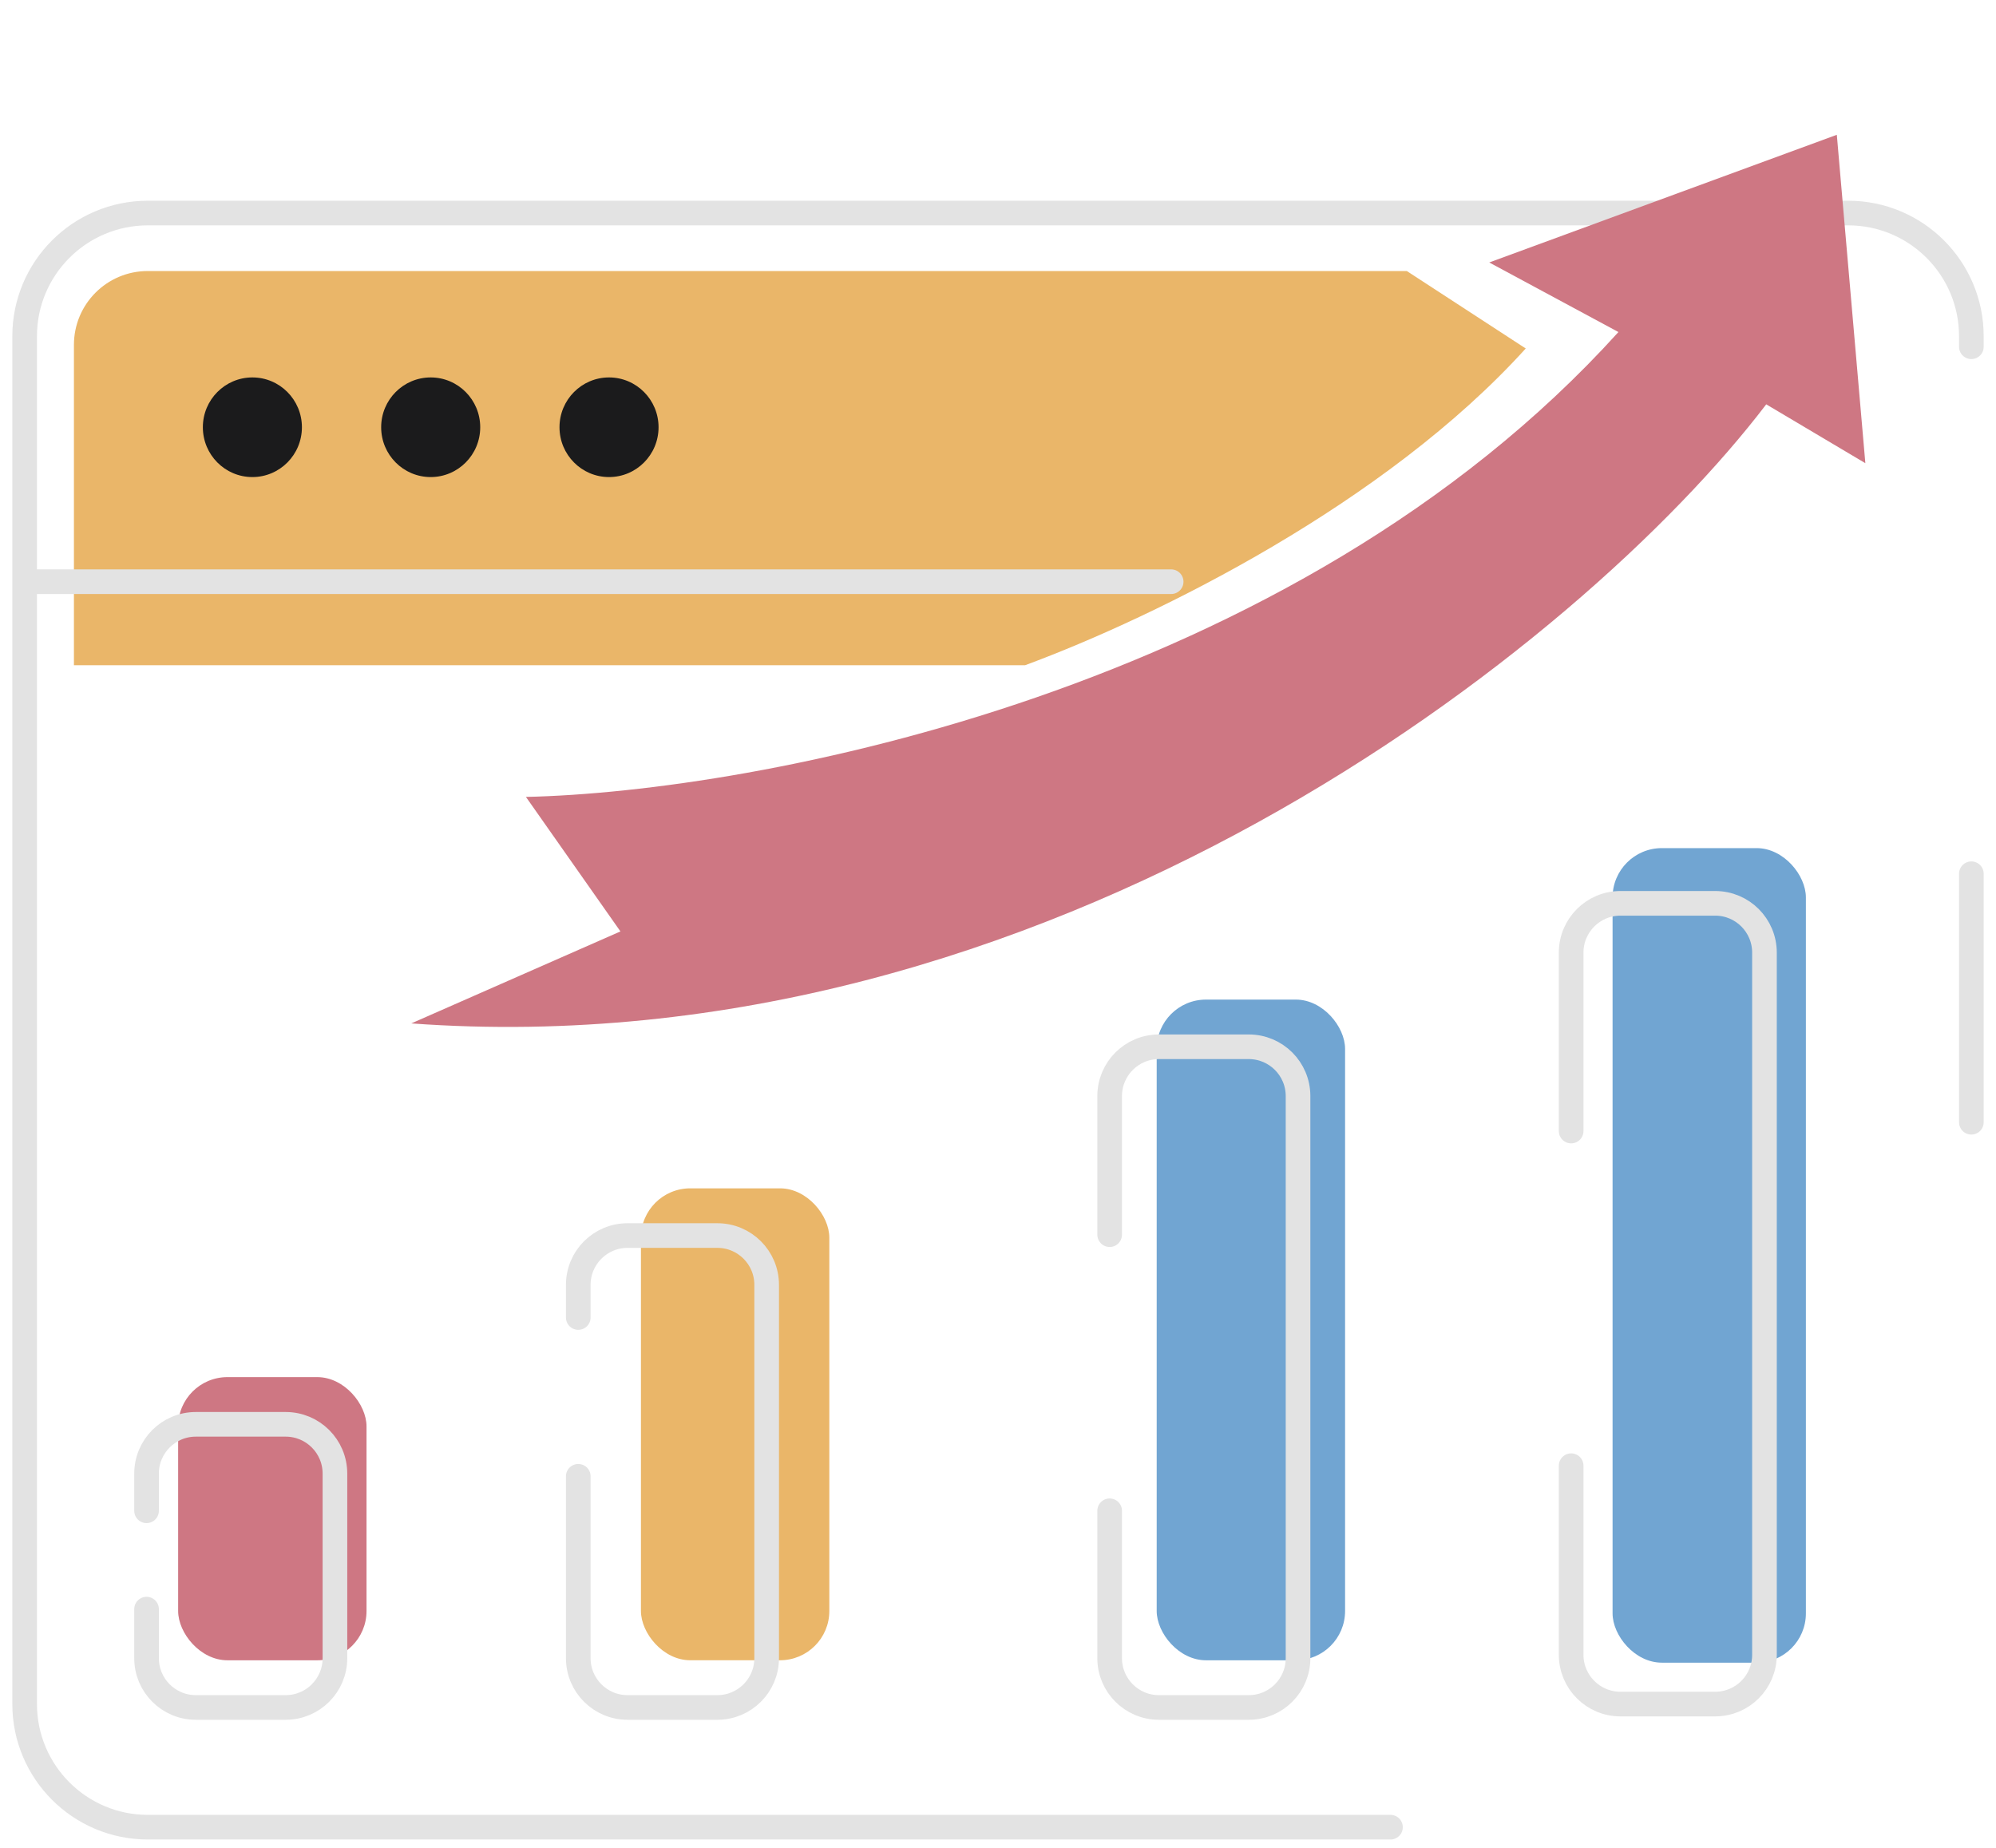<svg width="81" height="75" viewBox="0 0 81 75" fill="none" xmlns="http://www.w3.org/2000/svg">
<path d="M80 45.549V35.463M56.427 74.161H20.398H6C3.239 74.161 1 71.923 1 69.161V13.647C1 10.885 3.239 8.647 6 8.647H16.177H34.771H75C77.761 8.647 80 10.885 80 13.647V14.074" stroke="#E3E3E3" stroke-linecap="round"/>
<path d="M61.91 14.14L57.09 11H6C4.34 11 3 12.34 3 14V24C3 25.66 3 25 3 27H41.6C47 25 56.24 20.42 61.92 14.14H61.91Z" fill="#EAB669"/>
<path d="M1.319 23.61H47.527" stroke="#E3E3E3" stroke-linecap="round"/>
<ellipse cx="10.242" cy="17.341" rx="2.01" ry="2.022" fill="#1B1B1C"/>
<ellipse cx="17.478" cy="17.341" rx="2.01" ry="2.022" fill="#1B1B1C"/>
<ellipse cx="24.715" cy="17.341" rx="2.01" ry="2.022" fill="#1B1B1C"/>
<rect x="26.01" y="48.232" width="7.645" height="19.154" rx="2" fill="#EAB669"/>
<path d="M23.467 53.475V52.148C23.467 51.043 24.362 50.148 25.467 50.148H29.112C30.216 50.148 31.112 51.043 31.112 52.148V67.302C31.112 68.406 30.216 69.302 29.112 69.302H25.467C24.362 69.302 23.467 68.406 23.467 67.302V59.919" stroke="#E3E3E3" stroke-linecap="round"/>
<rect x="46.94" y="40.571" width="7.645" height="26.816" rx="2" fill="#71A5D2"/>
<rect x="65.44" y="34.423" width="7.845" height="33.061" rx="2" fill="#71A5D2"/>
<path d="M45.031 50.112V44.486C45.031 43.382 45.927 42.486 47.031 42.486H50.676C51.781 42.486 52.676 43.382 52.676 44.486V67.302C52.676 68.407 51.781 69.302 50.676 69.302H47.031C45.927 69.302 45.031 68.407 45.031 67.302V61.319" stroke="#E3E3E3" stroke-linecap="round"/>
<path d="M63.759 45.907V38.664C63.759 37.559 64.655 36.664 65.759 36.664H69.604C70.709 36.664 71.604 37.559 71.604 38.664V67.164C71.604 68.269 70.709 69.164 69.604 69.164H65.759C64.655 69.164 63.759 68.269 63.759 67.164V59.489" stroke="#E3E3E3" stroke-linecap="round"/>
<rect x="7.229" y="55.894" width="7.645" height="11.493" rx="2" fill="#CE7783"/>
<path d="M5.947 61.319V59.81C5.947 58.705 6.842 57.81 7.947 57.81H11.592C12.697 57.81 13.592 58.705 13.592 59.81V67.302C13.592 68.407 12.697 69.302 11.592 69.302H7.947C6.842 69.302 5.947 68.407 5.947 67.302V65.311" stroke="#E3E3E3" stroke-linecap="round"/>
<path d="M65.678 13.477C52.473 28.081 30.619 32.141 21.343 32.345L25.178 37.804L16.69 41.538C42.515 43.421 64.177 26.249 71.676 16.411L75.698 18.8L74.54 5.471L60.435 10.653L65.678 13.477Z" fill="#CE7783"/>
</svg>
